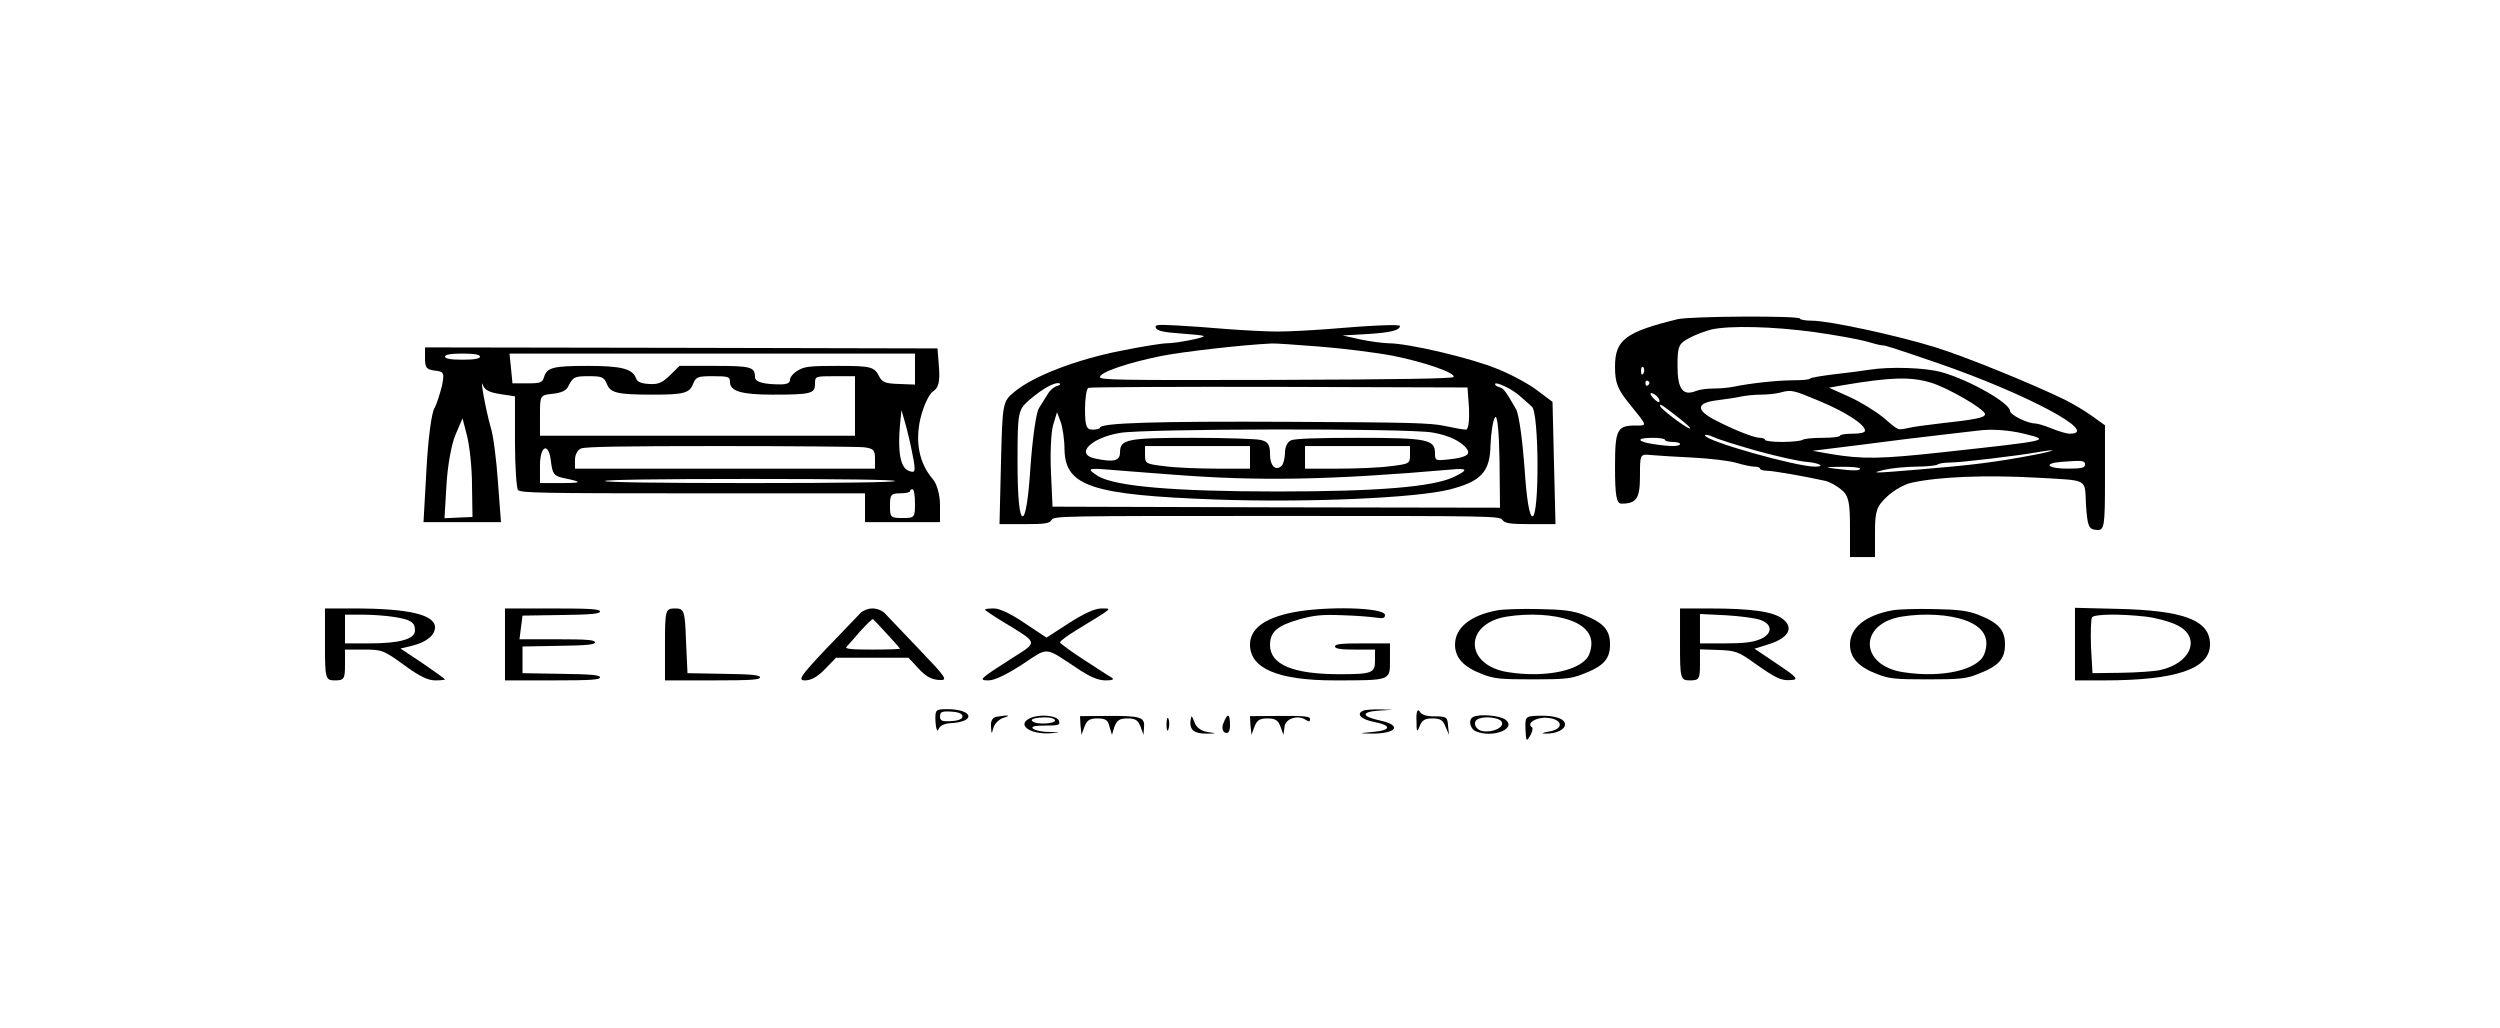 <?xml version="1.0" encoding="UTF-8"?>
<svg xmlns="http://www.w3.org/2000/svg" xmlns:xlink="http://www.w3.org/1999/xlink" width="180px" height="74px" viewBox="0 0 180 74" version="1.1">
<g id="surface1">
<path style=" stroke:none;fill-rule:nonzero;fill:rgb(0%,0%,0%);fill-opacity:1;" d="M 120.781 22.984 C 117.035 23.902 116.281 24.465 116.281 26.402 C 116.281 27.574 116.461 28.031 117.359 29.125 C 118.621 30.695 118.621 30.637 117.793 30.637 C 116.426 30.637 116.281 30.902 116.281 33.625 C 116.281 35.684 116.387 36.262 116.746 36.262 C 117.828 36.262 118.078 35.891 118.078 34.293 C 118.078 32.68 118.078 32.68 118.906 32.766 C 119.375 32.812 120.707 32.887 121.859 32.945 C 123.047 33.004 124.453 33.168 124.992 33.316 C 125.496 33.477 126.109 33.598 126.324 33.598 C 126.539 33.598 126.719 33.656 126.719 33.742 C 126.719 33.816 126.938 33.891 127.188 33.891 C 127.621 33.891 129.852 34.277 131.398 34.617 C 131.688 34.676 132.227 34.957 132.551 35.238 C 133.094 35.652 133.199 36.141 133.199 37.918 L 133.199 40.109 L 135 40.109 L 135 38.332 C 135 36.793 135.109 36.469 135.863 35.758 C 136.332 35.312 137.125 34.867 137.594 34.766 C 139.57 34.32 142.957 34.188 146.699 34.395 C 150.445 34.617 150.086 34.41 150.191 36.363 C 150.301 37.887 150.371 38.109 150.949 38.156 C 151.523 38.199 151.559 37.945 151.559 34.41 L 151.559 30.621 L 150.59 29.926 C 150.047 29.539 149.184 29.039 148.68 28.785 C 146.34 27.645 141.445 25.648 139.32 24.996 C 136.547 24.141 131.688 23.09 130.465 23.09 C 129.996 23.09 129.602 23.016 129.602 22.941 C 129.602 22.719 121.68 22.762 120.781 22.984 Z M 130.57 23.902 C 132.086 24.109 133.777 24.422 134.316 24.566 C 134.855 24.73 135.395 24.863 135.504 24.863 C 135.758 24.863 136.078 24.969 139.5 26.137 C 145.906 28.344 151.309 31.227 149.004 31.227 C 148.824 31.227 148.246 31.066 147.742 30.859 C 147.238 30.652 146.699 30.488 146.52 30.488 C 145.98 30.488 144.719 29.867 144.719 29.586 C 144.719 29.023 141.805 27.363 139.824 26.805 C 138.637 26.461 136.043 26.387 134.566 26.625 C 134.102 26.699 132.984 26.848 132.047 26.949 C 131.074 27.07 130.32 27.203 130.32 27.262 C 130.32 27.32 129.816 27.379 129.168 27.379 C 128.051 27.379 126.035 27.586 124.848 27.84 C 124.488 27.914 123.84 27.973 123.371 27.973 C 122.902 27.973 122.363 28.047 122.113 28.148 C 121.176 28.535 120.781 28.016 120.781 26.375 C 120.781 24.938 120.852 24.746 121.609 24.348 C 122.074 24.094 122.797 23.828 123.227 23.723 C 124.523 23.43 127.656 23.504 130.57 23.902 Z M 118.332 26.891 C 118.223 27.039 118.152 26.949 118.152 26.715 C 118.152 26.461 118.223 26.359 118.332 26.449 C 118.402 26.551 118.402 26.758 118.332 26.891 Z M 138.996 27.543 C 140.219 27.898 142.922 29.469 142.922 29.82 C 142.922 30.074 142.234 30.207 139.68 30.488 C 138.781 30.59 137.773 30.727 137.41 30.812 C 136.586 30.977 136.766 31.051 135.574 30.043 C 135.035 29.602 133.957 28.934 133.129 28.562 L 131.688 27.914 L 132.695 27.734 C 136.117 27.156 137.555 27.113 138.996 27.543 Z M 118.691 27.707 C 118.586 27.824 118.477 27.781 118.477 27.617 C 118.441 27.453 118.547 27.363 118.656 27.426 C 118.766 27.469 118.801 27.602 118.691 27.707 Z M 131.039 28.891 C 132.91 29.676 134.281 30.562 134.281 31.008 C 134.281 31.141 133.957 31.227 133.379 31.227 C 132.875 31.227 132.48 31.289 132.48 31.375 C 132.48 31.449 131.941 31.523 131.258 31.523 C 130.57 31.523 129.887 31.582 129.781 31.672 C 129.672 31.746 128.988 31.82 128.305 31.82 C 127.621 31.82 127.078 31.746 127.078 31.672 C 127.078 31.582 126.898 31.523 126.719 31.523 C 126.254 31.523 124.633 30.859 123.336 30.164 C 122.074 29.469 122.184 28.992 123.66 28.816 C 124.273 28.742 125.027 28.625 125.352 28.551 C 125.711 28.477 126.359 28.414 126.793 28.414 C 127.262 28.414 127.871 28.344 128.16 28.27 C 128.988 28.047 129.059 28.062 131.039 28.891 Z M 119.484 28.859 C 119.484 29.008 119.375 28.977 119.16 28.785 C 118.727 28.387 118.727 28.148 119.16 28.414 C 119.34 28.535 119.484 28.742 119.484 28.859 Z M 120.852 30.074 C 121.465 30.547 121.824 30.887 121.645 30.844 C 121.285 30.754 119.52 29.395 119.52 29.215 C 119.52 29.051 119.664 29.141 120.852 30.074 Z M 145.727 31.227 C 147.672 31.715 147.707 31.703 139.895 32.559 C 135.434 33.047 134.102 33.078 131.762 32.68 L 130.5 32.457 L 134.102 32.012 C 136.078 31.746 138.672 31.434 139.859 31.301 C 141.047 31.168 142.199 31.035 142.379 31.008 C 143.352 30.871 144.648 30.961 145.727 31.227 Z M 126.539 32.473 C 127.945 32.855 129.492 33.211 130.066 33.254 C 130.969 33.328 131.473 33.598 130.68 33.598 C 129.312 33.598 122.762 31.746 122.762 31.348 C 122.762 31.258 123.047 31.316 123.406 31.48 C 123.73 31.641 125.172 32.086 126.539 32.473 Z M 119.879 31.672 C 119.879 31.746 120.133 31.82 120.422 31.82 C 120.707 31.82 120.961 31.879 120.961 31.969 C 120.961 32.16 120.203 32.16 119.016 31.969 C 117.828 31.789 117.793 31.523 118.98 31.523 C 119.484 31.523 119.879 31.582 119.879 31.672 Z M 146.52 32.738 C 143.746 33.27 141.984 33.492 138.168 33.805 C 134.82 34.086 134.566 34.086 135.719 33.816 C 136.223 33.699 137.23 33.609 137.953 33.598 C 138.672 33.598 139.391 33.523 139.5 33.449 C 139.609 33.359 140.039 33.301 140.438 33.301 C 141.156 33.301 145.297 32.812 146.699 32.559 C 148.211 32.293 148.066 32.441 146.52 32.738 Z M 150.121 33.449 C 150.121 33.684 149.867 33.742 148.859 33.742 C 147.422 33.742 147.059 33.359 148.43 33.254 C 149.941 33.137 150.121 33.152 150.121 33.449 Z M 133.922 33.742 C 133.922 33.906 133.414 33.906 132.121 33.742 C 131.328 33.641 131.363 33.625 132.59 33.609 C 133.309 33.598 133.922 33.656 133.922 33.742 Z M 133.922 33.742 "/>
<path style=" stroke:none;fill-rule:nonzero;fill:rgb(0%,0%,0%);fill-opacity:1;" d="M 83.23 23.621 C 83.305 23.812 83.809 23.93 84.926 24.004 C 85.789 24.066 86.578 24.141 86.652 24.184 C 86.902 24.285 84.742 24.715 84.023 24.715 C 83.699 24.715 82.188 24.953 80.676 25.262 C 77.508 25.887 74.41 27.07 73.043 28.207 C 72.18 28.918 72.18 29.008 72.07 33.328 L 71.965 37.738 L 73.727 37.738 C 75.203 37.738 75.562 37.695 75.707 37.445 C 75.887 37.148 76.211 37.148 91.906 37.148 C 107.641 37.148 107.965 37.148 108.18 37.445 C 108.359 37.68 108.719 37.738 110.195 37.738 L 111.996 37.738 L 111.887 33.328 L 111.781 28.934 L 110.699 28.121 C 110.125 27.676 108.828 26.965 107.82 26.566 C 105.984 25.797 101.41 24.715 99.973 24.715 C 99.539 24.703 98.605 24.582 97.922 24.434 L 96.66 24.152 L 98.461 24.051 C 100.152 23.945 100.766 23.785 100.801 23.473 C 100.801 23.34 98.855 23.414 95.578 23.695 C 94.391 23.785 92.773 23.871 91.98 23.871 C 91.188 23.871 89.566 23.785 88.379 23.695 C 87.191 23.59 85.5 23.473 84.672 23.43 C 83.27 23.355 83.125 23.383 83.23 23.621 Z M 95.004 24.953 C 96.695 25.086 99.07 25.383 100.297 25.617 C 102.602 26.078 104.867 26.875 104.652 27.145 C 104.543 27.262 100.656 27.32 91.871 27.352 C 80.352 27.379 79.199 27.363 79.199 27.145 C 79.199 26.805 81.145 26.137 83.52 25.648 C 85.105 25.324 89.531 24.82 91.586 24.73 C 91.766 24.715 93.312 24.82 95.004 24.953 Z M 76.105 27.793 C 75.887 27.855 75.602 28.09 75.457 28.344 C 75.312 28.578 75.023 29.051 74.809 29.379 C 74.594 29.703 74.34 31.598 74.195 33.598 C 74.051 35.891 73.836 37.207 73.621 37.176 C 73.402 37.164 73.262 35.758 73.262 33.328 C 73.262 29.613 73.297 29.512 74.125 28.785 C 75.098 27.957 75.961 27.484 76.285 27.602 C 76.391 27.66 76.32 27.734 76.105 27.793 Z M 109.402 28.488 C 109.691 28.727 110.09 29.098 110.305 29.289 C 110.809 29.746 110.844 37.133 110.34 37.176 C 110.125 37.207 109.906 35.918 109.766 33.672 C 109.621 31.715 109.367 29.82 109.152 29.453 C 108.359 28.074 108.254 27.973 107.965 27.883 C 107.785 27.84 107.641 27.734 107.641 27.66 C 107.641 27.426 108.863 28 109.402 28.488 Z M 105.77 29.406 C 105.805 30.25 105.73 30.934 105.551 30.934 C 105.371 30.934 104.688 30.812 104.004 30.664 C 102.961 30.445 101.449 30.414 92.879 30.371 C 83.27 30.324 79.199 30.445 79.199 30.797 C 79.199 30.871 78.949 30.934 78.66 30.934 C 78.227 30.934 78.121 30.664 78.121 29.48 C 78.121 28.684 78.227 27.973 78.371 27.926 C 78.516 27.867 84.707 27.84 92.125 27.855 L 105.66 27.898 Z M 76.645 32.398 C 76.715 35.016 78.625 35.637 87.516 35.965 C 94.176 36.199 101.953 35.859 104.398 35.238 C 106.633 34.66 107.281 33.98 107.316 32.059 C 107.352 31.152 107.496 30.25 107.641 30.043 C 107.82 29.836 107.93 31.152 107.965 33.121 L 108 36.555 L 91.906 36.527 L 75.781 36.48 L 75.672 34.039 C 75.602 32.691 75.672 31.168 75.816 30.637 L 76.105 29.676 L 76.355 30.34 C 76.5 30.711 76.645 31.629 76.645 32.398 Z M 103.141 31.141 C 104.328 31.348 105.227 31.777 105.625 32.34 C 105.91 32.738 105.48 32.961 104.293 33.078 C 103.355 33.18 103.32 33.168 103.32 32.621 C 103.32 31.641 102.742 31.523 97.738 31.523 C 94.824 31.523 93.238 31.582 92.953 31.703 C 92.699 31.805 92.52 32.191 92.52 32.574 C 92.52 32.961 92.41 33.375 92.305 33.508 C 91.871 33.965 91.441 33.566 91.441 32.707 C 91.441 31.996 91.297 31.805 90.758 31.672 C 90.359 31.598 88.199 31.523 85.895 31.523 C 81.145 31.523 80.641 31.629 80.641 32.574 C 80.641 33.195 80.172 33.301 78.805 33.004 C 77.398 32.68 78.551 31.523 80.641 31.168 C 82.441 30.859 101.34 30.828 103.141 31.141 Z M 90 32.93 L 90 33.742 L 87.625 33.742 C 86.293 33.742 84.602 33.672 83.844 33.566 C 82.477 33.402 82.441 33.375 82.441 32.754 L 82.441 32.117 L 90 32.117 Z M 101.52 32.754 C 101.52 33.375 101.484 33.402 100.117 33.566 C 99.359 33.672 97.668 33.742 96.336 33.742 L 93.961 33.742 L 93.961 32.117 L 101.52 32.117 Z M 84.422 34.172 C 90.684 34.66 95.797 34.559 104.508 33.805 C 105.695 33.684 105.73 33.848 104.652 34.352 C 103.141 35.062 99.18 35.387 91.98 35.387 C 84.492 35.387 80.281 35.016 79.055 34.277 C 78.266 33.773 78.336 33.699 79.488 33.789 C 80.027 33.832 82.262 34.012 84.422 34.172 Z M 84.422 34.172 "/>
<path style=" stroke:none;fill-rule:nonzero;fill:rgb(0%,0%,0%);fill-opacity:1;" d="M 30.602 25.812 C 30.602 26.477 30.707 26.609 31.32 26.684 C 31.969 26.758 32.004 26.848 31.824 27.766 C 31.68 28.328 31.465 29.051 31.285 29.379 C 31.066 29.703 30.816 31.688 30.707 33.773 L 30.492 37.594 L 36.07 37.594 L 35.855 34.734 C 35.746 33.18 35.531 31.359 35.316 30.711 C 34.957 29.438 34.523 27.012 34.777 27.75 C 34.922 28.09 35.242 28.254 36 28.371 L 37.078 28.535 L 37.078 31.789 C 37.078 33.582 37.188 35.148 37.297 35.281 C 37.477 35.492 38.953 35.52 49.895 35.52 L 62.281 35.52 L 62.281 37.594 L 67.68 37.594 L 67.68 36.348 C 67.68 35.652 67.465 34.855 67.176 34.512 C 66.168 33.359 65.879 31.789 66.277 30.102 C 66.492 29.23 66.887 28.371 67.176 28.18 C 67.57 27.941 67.68 27.5 67.609 26.477 L 67.5 25.086 L 49.066 25.043 L 30.602 25.012 Z M 34.559 25.68 C 34.559 25.824 34.164 25.898 33.301 25.898 C 32.438 25.898 32.039 25.824 32.039 25.68 C 32.039 25.531 32.438 25.457 33.301 25.457 C 34.164 25.457 34.559 25.531 34.559 25.68 Z M 65.879 26.582 L 65.879 27.691 L 64.727 27.645 C 63.758 27.617 63.539 27.527 63.324 27.145 C 62.965 26.402 62.746 26.344 60.301 26.344 C 58.32 26.344 57.926 26.387 57.457 26.668 C 57.133 26.848 56.879 27.156 56.879 27.336 C 56.879 27.574 56.664 27.676 56.195 27.676 C 54.973 27.676 54.359 27.5 54.359 27.156 C 54.359 26.418 54.07 26.344 51.445 26.344 L 48.926 26.344 L 48.238 27.023 C 47.664 27.574 47.375 27.691 46.727 27.645 C 46.152 27.617 45.863 27.484 45.793 27.23 C 45.539 26.551 44.746 26.344 42.301 26.344 C 39.816 26.344 39.383 26.461 39.168 27.156 C 39.059 27.543 38.914 27.602 37.98 27.602 L 36.898 27.602 L 36.793 26.523 L 36.684 25.457 L 65.879 25.457 Z M 43.703 27.66 C 43.957 28.297 44.461 28.414 47.051 28.414 C 49.211 28.414 49.645 28.297 49.895 27.66 C 50.113 27.129 50.219 27.086 51.336 27.086 C 52.453 27.086 52.559 27.129 52.559 27.512 C 52.559 28.164 53.387 28.414 55.621 28.414 C 58.355 28.414 58.68 28.344 58.68 27.66 C 58.68 27.086 58.68 27.086 60.121 27.086 L 61.559 27.086 L 61.559 31.375 L 38.879 31.375 L 38.879 29.91 C 38.879 28.477 38.879 28.445 39.781 28.355 C 40.355 28.297 40.754 28.137 40.895 27.855 C 41.258 27.129 41.363 27.086 42.406 27.086 C 43.344 27.086 43.488 27.145 43.703 27.66 Z M 65.699 32.707 C 65.953 33.98 65.914 34.098 65.41 33.891 C 64.836 33.656 64.621 32.559 64.801 30.562 L 64.906 29.527 L 65.16 30.414 C 65.305 30.902 65.555 31.938 65.699 32.707 Z M 33.984 34.93 L 34.02 37.223 L 33.012 37.266 L 32.004 37.312 L 32.148 34.898 C 32.219 33.566 32.508 31.953 32.797 31.301 L 33.301 30.117 L 33.625 31.375 C 33.805 32.07 33.984 33.672 33.984 34.93 Z M 62.207 32.203 C 62.891 32.293 63 32.398 63 33.02 L 63 33.742 L 41.398 33.742 L 41.398 33.109 C 41.398 32.754 41.578 32.398 41.832 32.293 C 42.156 32.16 44.855 32.117 51.84 32.117 C 57.098 32.117 61.738 32.16 62.207 32.203 Z M 39.672 33.254 C 39.781 34.129 39.887 34.277 40.609 34.426 C 41.977 34.707 41.941 34.781 40.391 34.781 L 38.879 34.781 L 38.879 33.523 C 38.879 32.027 39.527 31.82 39.672 33.254 Z M 64.441 34.633 C 64.441 34.723 60.73 34.781 54 34.781 C 47.27 34.781 43.559 34.723 43.559 34.633 C 43.559 34.543 47.27 34.484 54 34.484 C 60.73 34.484 64.441 34.543 64.441 34.633 Z M 65.879 36.262 C 65.879 37.266 65.844 37.297 64.98 37.297 C 64.117 37.297 64.078 37.25 64.078 36.406 C 64.078 35.625 64.152 35.52 64.801 35.52 C 65.195 35.52 65.52 35.445 65.52 35.371 C 65.52 35.281 65.594 35.223 65.699 35.223 C 65.809 35.223 65.879 35.684 65.879 36.262 Z M 65.879 36.262 "/>
<path style=" stroke:none;fill-rule:nonzero;fill:rgb(0%,0%,0%);fill-opacity:1;" d="M 23.398 46.398 C 23.398 48.883 23.438 48.988 24.121 48.988 C 24.77 48.988 24.84 48.883 24.84 47.879 L 24.84 46.77 L 26.207 46.77 C 27.504 46.77 27.613 46.812 29.09 47.879 C 30.168 48.676 30.816 48.988 31.32 48.988 C 31.715 48.988 32.039 48.957 32.039 48.914 C 32.039 48.883 31.32 48.367 30.457 47.773 L 28.836 46.695 L 29.699 46.488 C 30.707 46.234 31.32 45.73 31.32 45.168 C 31.32 44.254 29.41 43.809 25.488 43.809 L 23.398 43.809 Z M 28.332 44.414 C 29.555 44.605 29.879 44.785 29.879 45.391 C 29.879 46.012 28.801 46.324 26.566 46.324 L 24.84 46.324 L 24.84 44.254 L 26.062 44.254 C 26.746 44.254 27.758 44.324 28.332 44.414 Z M 28.332 44.414 "/>
<path style=" stroke:none;fill-rule:nonzero;fill:rgb(0%,0%,0%);fill-opacity:1;" d="M 36.359 46.398 L 36.359 48.988 L 39.781 48.988 C 42.551 48.988 43.199 48.945 43.199 48.766 C 43.199 48.602 42.551 48.543 40.43 48.516 L 37.621 48.469 L 37.621 46.547 L 40.246 46.5 C 42.227 46.473 42.84 46.414 42.84 46.25 C 42.84 46.074 42.266 46.027 40.141 46.027 L 37.402 46.027 L 37.512 45.168 L 37.621 44.324 L 40.43 44.281 C 42.551 44.254 43.199 44.191 43.199 44.031 C 43.199 43.852 42.551 43.809 39.781 43.809 L 36.359 43.809 Z M 36.359 46.398 "/>
<path style=" stroke:none;fill-rule:nonzero;fill:rgb(0%,0%,0%);fill-opacity:1;" d="M 47.879 46.398 L 47.879 48.988 L 51.301 48.988 C 54.07 48.988 54.719 48.945 54.719 48.766 C 54.719 48.602 54.109 48.543 52.129 48.516 L 49.5 48.469 L 49.391 46.133 C 49.32 43.926 49.246 43.809 48.602 43.809 C 47.914 43.809 47.879 43.91 47.879 46.398 Z M 47.879 46.398 "/>
<path style=" stroke:none;fill-rule:nonzero;fill:rgb(0%,0%,0%);fill-opacity:1;" d="M 61.957 44.133 C 61.777 44.324 60.66 45.496 59.473 46.723 C 57.637 48.664 57.422 48.988 57.961 48.988 C 58.391 48.988 58.859 48.738 59.398 48.176 L 60.191 47.359 L 65.41 47.359 L 66.133 48.129 C 66.637 48.691 67.066 48.93 67.609 48.957 C 68.293 49.004 68.148 48.809 66.168 46.738 C 64.98 45.496 63.863 44.324 63.684 44.133 C 63.504 43.957 63.145 43.809 62.82 43.809 C 62.496 43.809 62.137 43.957 61.957 44.133 Z M 63.863 45.645 C 64.367 46.191 64.801 46.68 64.801 46.707 C 64.801 46.738 63.898 46.77 62.785 46.77 C 61.309 46.77 60.805 46.723 60.949 46.574 C 61.02 46.488 61.488 45.984 61.922 45.465 C 62.387 44.961 62.785 44.562 62.855 44.578 C 62.891 44.605 63.359 45.082 63.863 45.645 Z M 63.863 45.645 "/>
<path style=" stroke:none;fill-rule:nonzero;fill:rgb(0%,0%,0%);fill-opacity:1;" d="M 70.922 43.898 C 70.922 43.941 71.531 44.355 72.289 44.812 C 74.773 46.324 74.734 46.207 72.938 47.344 C 70.523 48.883 70.414 48.988 71.172 48.988 C 71.605 48.988 72.469 48.574 73.586 47.848 C 75.527 46.562 75.168 46.547 77.508 48.086 C 78.445 48.723 79.055 48.988 79.598 48.988 C 80.062 48.988 80.242 48.93 80.062 48.797 C 79.883 48.707 78.984 48.113 78.047 47.508 C 77.113 46.902 76.32 46.324 76.32 46.25 C 76.32 46.16 76.859 45.762 77.508 45.363 C 80.207 43.719 80.102 43.809 79.309 43.809 C 78.84 43.809 78.086 44.148 76.969 44.859 L 75.348 45.91 L 73.766 44.859 C 72.793 44.191 71.965 43.809 71.566 43.809 C 71.207 43.809 70.922 43.836 70.922 43.898 Z M 70.922 43.898 "/>
<path style=" stroke:none;fill-rule:nonzero;fill:rgb(0%,0%,0%);fill-opacity:1;" d="M 93.023 44.105 C 91.008 44.52 90 45.289 90 46.414 C 90 48.129 92.016 48.988 96.086 48.988 C 100.152 48.988 100.078 49.004 100.078 47.566 L 100.078 46.324 L 98.102 46.324 C 96.59 46.324 96.121 46.367 96.121 46.547 C 96.121 46.707 96.516 46.77 97.559 46.77 L 99 46.77 L 99 47.566 C 99 48.457 98.785 48.543 96.445 48.543 C 93.098 48.543 91.441 47.848 91.441 46.441 C 91.441 45.48 91.98 45.035 93.602 44.578 C 94.645 44.297 95.184 44.238 96.66 44.297 C 97.668 44.324 98.746 44.414 99.109 44.473 C 99.574 44.547 99.719 44.504 99.719 44.281 C 99.719 43.734 95.438 43.617 93.023 44.105 Z M 93.023 44.105 "/>
<path style=" stroke:none;fill-rule:nonzero;fill:rgb(0%,0%,0%);fill-opacity:1;" d="M 107.82 43.941 C 105.875 44.297 104.762 45.199 104.762 46.414 C 104.762 47.359 105.371 48.027 106.738 48.543 C 107.566 48.871 108.035 48.914 110.34 48.914 C 112.645 48.914 113.113 48.871 113.941 48.543 C 115.453 47.969 115.922 47.465 115.922 46.398 C 115.922 45.348 115.453 44.828 113.977 44.254 C 113.219 43.973 112.57 43.883 110.773 43.852 C 109.547 43.824 108.215 43.867 107.82 43.941 Z M 113.074 44.668 C 114.371 45.141 114.84 45.953 114.445 47.051 C 114.047 48.234 111.383 48.84 108.574 48.395 C 105.445 47.906 105.371 44.918 108.469 44.398 C 110.125 44.133 111.887 44.238 113.074 44.668 Z M 113.074 44.668 "/>
<path style=" stroke:none;fill-rule:nonzero;fill:rgb(0%,0%,0%);fill-opacity:1;" d="M 120.961 46.398 C 120.961 48.883 120.996 48.988 121.68 48.988 C 122.328 48.988 122.398 48.883 122.398 47.863 L 122.398 46.754 L 123.73 46.797 C 124.957 46.844 125.172 46.914 126.359 47.773 C 127.945 48.883 128.27 49.031 129.023 48.957 C 129.527 48.93 129.312 48.707 127.98 47.82 L 126.324 46.707 L 127.402 46.367 C 128.773 45.926 129.168 45.199 128.375 44.578 C 127.691 44.031 126.109 43.809 123.047 43.809 L 120.961 43.809 Z M 126.758 44.637 C 127.656 44.961 127.621 45.656 126.719 46.027 C 126.18 46.25 125.531 46.324 124.199 46.324 L 122.398 46.324 L 122.398 44.207 L 124.234 44.297 C 125.281 44.355 126.395 44.504 126.758 44.637 Z M 126.758 44.637 "/>
<path style=" stroke:none;fill-rule:nonzero;fill:rgb(0%,0%,0%);fill-opacity:1;" d="M 136.262 43.941 C 134.316 44.297 133.199 45.199 133.199 46.414 C 133.199 47.359 133.812 48.027 135.18 48.543 C 136.008 48.871 136.477 48.914 138.781 48.914 C 141.086 48.914 141.551 48.871 142.379 48.543 C 143.891 47.969 144.359 47.465 144.359 46.398 C 144.359 45.348 143.891 44.828 142.414 44.254 C 141.66 43.973 141.012 43.883 139.211 43.852 C 137.988 43.824 136.656 43.867 136.262 43.941 Z M 141.516 44.668 C 142.812 45.141 143.281 45.953 142.883 47.051 C 142.488 48.234 139.824 48.84 137.016 48.395 C 133.883 47.906 133.812 44.918 136.906 44.398 C 138.562 44.133 140.328 44.238 141.516 44.668 Z M 141.516 44.668 "/>
<path style=" stroke:none;fill-rule:nonzero;fill:rgb(0%,0%,0%);fill-opacity:1;" d="M 149.398 46.383 L 149.398 48.988 L 151.488 48.988 C 156.672 48.988 159.121 48.16 159.121 46.398 C 159.121 44.652 157.246 43.941 152.387 43.836 L 149.398 43.762 Z M 154.512 44.398 C 155.23 44.488 156.238 44.754 156.742 45.008 C 158.508 45.852 157.789 47.758 155.52 48.246 C 155.125 48.336 153.828 48.426 152.711 48.441 L 150.66 48.469 L 150.551 46.562 C 150.516 45.496 150.551 44.547 150.625 44.445 C 150.84 44.207 152.676 44.191 154.512 44.398 Z M 154.512 44.398 "/>
<path style=" stroke:none;fill-rule:nonzero;fill:rgb(0%,0%,0%);fill-opacity:1;" d="M 101.988 51.875 C 101.988 52.672 102.023 52.777 102.203 52.316 C 102.383 51.859 102.562 51.727 103.141 51.727 C 103.715 51.727 103.895 51.859 104.074 52.316 L 104.328 52.91 L 104.258 52.242 C 104.219 51.637 104.148 51.578 103.32 51.578 C 102.672 51.578 102.348 51.473 102.203 51.207 C 102.059 51 101.953 51.297 101.988 51.875 Z M 101.988 51.875 "/>
<path style=" stroke:none;fill-rule:nonzero;fill:rgb(0%,0%,0%);fill-opacity:1;" d="M 67.355 51.977 C 67.391 52.496 67.5 52.73 67.57 52.512 C 67.68 52.242 67.969 52.098 68.473 52.066 C 70.309 51.961 70.055 51.059 68.184 51.059 C 67.355 51.059 67.32 51.105 67.355 51.977 Z M 69.301 51.578 C 69.301 51.77 69.012 51.891 68.508 51.918 C 67.824 51.961 67.68 51.902 67.68 51.578 C 67.68 51.254 67.824 51.191 68.508 51.238 C 69.012 51.266 69.301 51.387 69.301 51.578 Z M 69.301 51.578 "/>
<path style=" stroke:none;fill-rule:nonzero;fill:rgb(0%,0%,0%);fill-opacity:1;" d="M 98.172 51.164 C 97.598 51.387 97.992 51.801 98.93 51.977 C 100.223 52.23 100.188 52.586 98.82 52.703 C 97.812 52.793 97.812 52.805 98.641 52.82 C 100.547 52.852 101.016 52.23 99.359 51.875 C 98.027 51.594 97.957 51.254 99.289 51.164 L 100.262 51.105 L 99.324 51.074 C 98.82 51.074 98.281 51.105 98.172 51.164 Z M 98.172 51.164 "/>
<path style=" stroke:none;fill-rule:nonzero;fill:rgb(0%,0%,0%);fill-opacity:1;" d="M 71.746 51.609 C 71.461 51.652 71.316 51.918 71.352 52.289 C 71.387 52.895 71.387 52.895 71.531 52.391 C 71.605 52.109 71.93 51.785 72.254 51.68 C 72.863 51.504 72.574 51.461 71.746 51.609 Z M 71.746 51.609 "/>
<path style=" stroke:none;fill-rule:nonzero;fill:rgb(0%,0%,0%);fill-opacity:1;" d="M 74.23 51.68 C 73.117 52.141 74.125 52.91 75.672 52.793 C 76.43 52.73 76.43 52.73 75.562 52.703 C 75.023 52.703 74.52 52.586 74.375 52.465 C 74.23 52.305 74.449 52.242 75.277 52.242 C 76.211 52.242 76.355 52.199 76.246 51.902 C 76.141 51.535 74.953 51.387 74.23 51.68 Z M 75.961 51.875 C 75.961 52.109 74.699 52.184 74.375 51.961 C 74.09 51.785 74.52 51.652 75.312 51.652 C 75.672 51.652 75.961 51.754 75.961 51.875 Z M 75.961 51.875 "/>
<path style=" stroke:none;fill-rule:nonzero;fill:rgb(0%,0%,0%);fill-opacity:1;" d="M 77.797 52.23 L 77.867 52.91 L 78.086 52.316 C 78.266 51.859 78.445 51.727 79.02 51.727 C 79.598 51.727 79.777 51.844 79.883 52.316 L 80.062 52.91 L 80.242 52.316 C 80.426 51.859 80.605 51.727 81.18 51.727 C 81.758 51.727 81.938 51.859 82.117 52.316 L 82.332 52.91 L 82.367 52.391 C 82.441 51.637 82.152 51.535 79.848 51.547 L 77.762 51.562 Z M 77.797 52.23 "/>
<path style=" stroke:none;fill-rule:nonzero;fill:rgb(0%,0%,0%);fill-opacity:1;" d="M 83.988 52.172 C 83.988 52.57 84.059 52.73 84.133 52.496 C 84.203 52.273 84.203 51.949 84.133 51.754 C 84.059 51.578 83.988 51.754 83.988 52.172 Z M 83.988 52.172 "/>
<path style=" stroke:none;fill-rule:nonzero;fill:rgb(0%,0%,0%);fill-opacity:1;" d="M 85.715 51.902 C 85.645 52.57 86.004 52.836 86.902 52.82 C 87.625 52.82 87.625 52.805 86.941 52.703 C 86.473 52.629 86.148 52.391 86.004 52.008 C 85.789 51.473 85.789 51.461 85.715 51.902 Z M 85.715 51.902 "/>
<path style=" stroke:none;fill-rule:nonzero;fill:rgb(0%,0%,0%);fill-opacity:1;" d="M 88.094 52.051 C 87.949 52.363 88.02 52.672 88.199 52.746 C 88.453 52.852 88.559 52.645 88.559 52.199 C 88.559 51.355 88.379 51.312 88.094 52.051 Z M 88.094 52.051 "/>
<path style=" stroke:none;fill-rule:nonzero;fill:rgb(0%,0%,0%);fill-opacity:1;" d="M 90.035 52.23 L 90.109 52.91 L 90.324 52.316 C 90.504 51.859 90.684 51.727 91.262 51.727 C 91.836 51.727 92.016 51.859 92.195 52.316 L 92.41 52.91 L 92.484 52.348 C 92.52 51.754 93.422 51.445 93.996 51.816 C 94.246 51.977 94.32 51.977 94.32 51.77 C 94.32 51.578 93.961 51.535 92.16 51.547 L 90 51.562 Z M 90.035 52.23 "/>
<path style=" stroke:none;fill-rule:nonzero;fill:rgb(0%,0%,0%);fill-opacity:1;" d="M 106.094 51.609 C 105.695 51.77 105.805 52.465 106.273 52.66 C 107.496 53.16 109.223 52.465 108.395 51.816 C 108 51.52 106.598 51.387 106.094 51.609 Z M 108.109 51.949 C 108.359 52.332 107.531 52.762 106.777 52.645 C 106.199 52.555 105.984 51.949 106.453 51.754 C 106.922 51.547 107.93 51.668 108.109 51.949 Z M 108.109 51.949 "/>
<path style=" stroke:none;fill-rule:nonzero;fill:rgb(0%,0%,0%);fill-opacity:1;" d="M 109.836 52.539 C 109.871 53.367 109.906 53.43 110.16 52.984 C 110.34 52.703 110.375 52.422 110.305 52.363 C 109.871 52.082 110.594 51.637 111.348 51.68 C 112.535 51.754 112.645 52.496 111.527 52.672 C 111.023 52.762 110.914 52.82 111.277 52.82 C 112.031 52.836 112.68 52.539 112.68 52.156 C 112.68 51.742 111.926 51.488 110.734 51.535 C 109.836 51.562 109.801 51.594 109.836 52.539 Z M 109.836 52.539 "/>
</g>
</svg>
